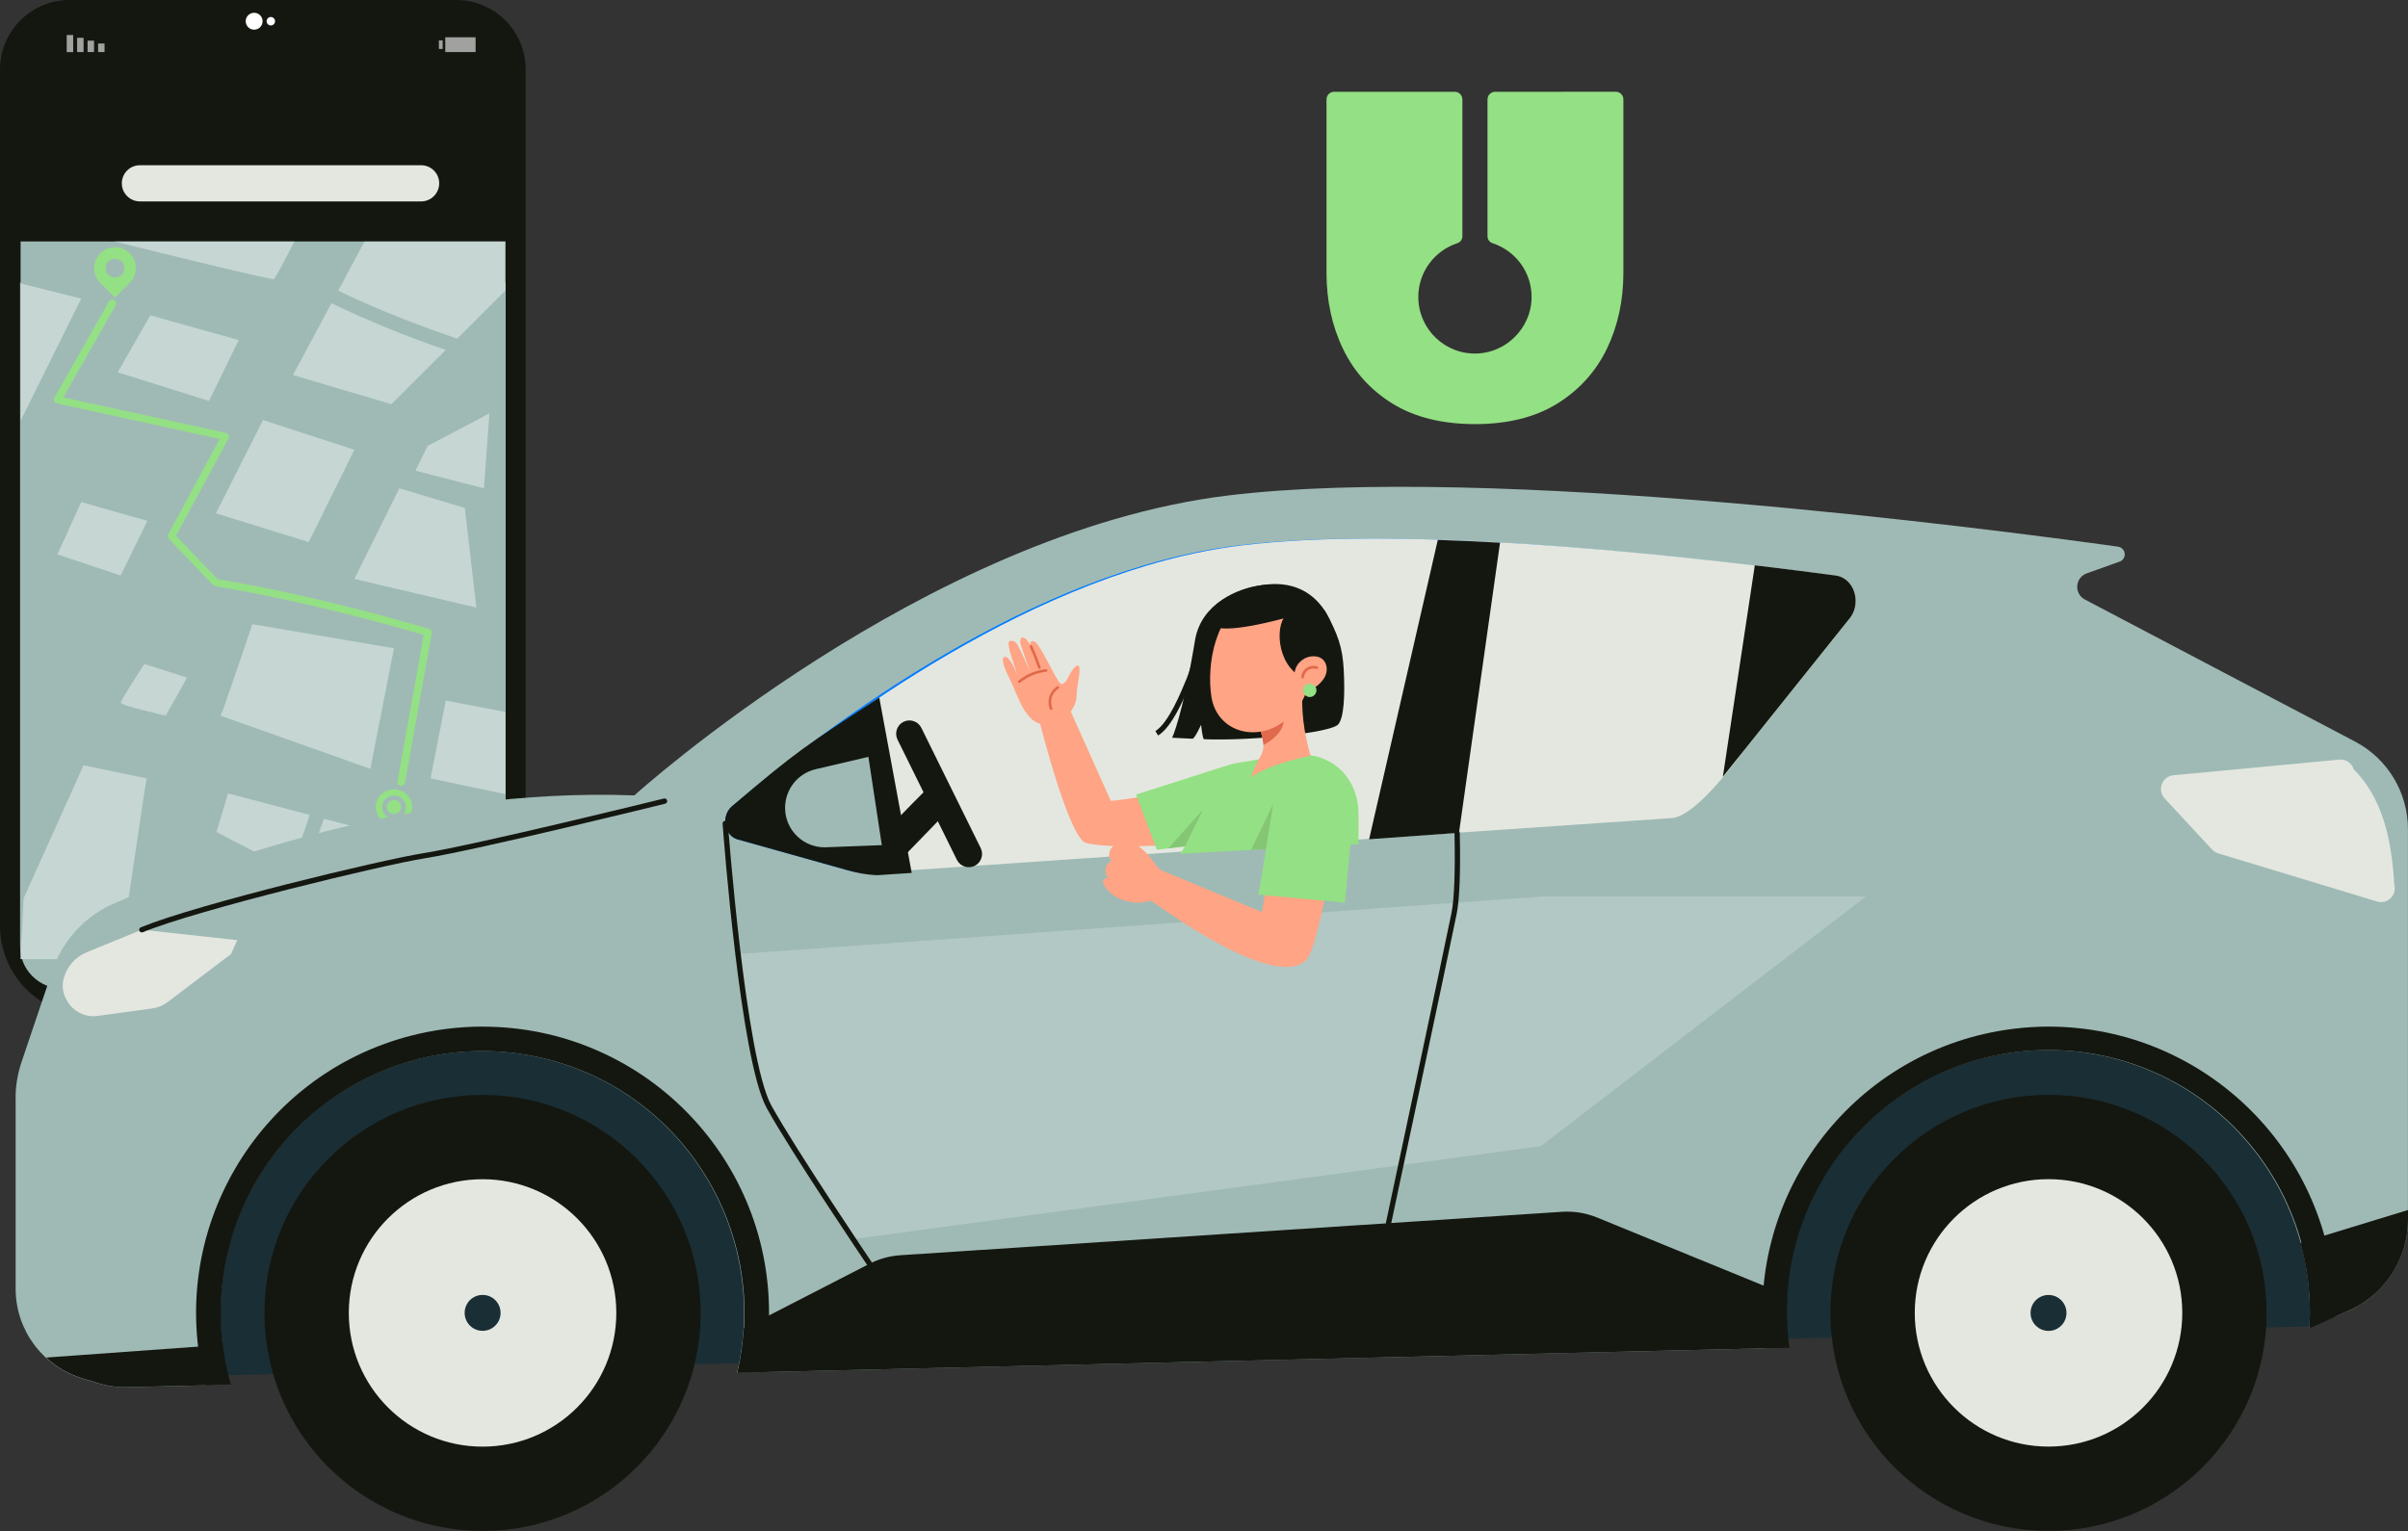 <?xml version="1.0" encoding="UTF-8"?><svg id="Layer_2" xmlns="http://www.w3.org/2000/svg" viewBox="0 0 455.84 289.92"><rect x="0" y="0" width="455.84" height="289.92" fill="#333333" stroke="none"/><defs><style>.cls-1,.cls-2,.cls-3,.cls-4,.cls-5,.cls-6{fill:none;}.cls-1,.cls-3{opacity:.3;}.cls-2{opacity:.2;}.cls-2,.cls-3,.cls-4,.cls-5,.cls-6{isolation:isolate;}.cls-4{opacity:.6;}.cls-5{opacity:.4;}.cls-6{opacity:.5;}.cls-7{fill:#007cff;}.cls-8{fill:#fff;}.cls-9{fill:#ffa485;}.cls-10{fill:#e4e7e0;}.cls-11{fill:#9fbab5;}.cls-12{fill:#e06a4b;}.cls-13{fill:#141710;}.cls-14{fill:#1a2e35;}.cls-15{fill:#94e084;}.cls-16{fill:#85c675;}</style></defs><g id="Layer_1-2"><path class="cls-13" d="m13.14,0h73.23c7.25,0,13.14,5.89,13.14,13.14v162.16c0,9.4-7.63,17.03-17.03,17.03H17.03c-9.4,0-17.03-7.63-17.03-17.03V13.14C0,5.89,5.89,0,13.14,0Z"/><path class="cls-11" d="m70.38,4.32l-1.59,3.15H29.85l-2.32-3.15H9.13c-2.94,0-5.33,2.36-5.33,5.27v169.66c0,4.4,3.61,7.96,8.06,7.96h75.8c4.45,0,8.06-3.56,8.06-7.96V9.58c0-2.91-2.39-5.27-5.33-5.27h-20Z"/><circle class="cls-8" cx="48.11" cy="4.02" r="1.6"/><path class="cls-8" d="m52.07,4.02c0,.44-.36.8-.8.8s-.8-.36-.8-.8.36-.8.8-.8.8.36.8.8Z"/><path class="cls-13" d="m90.37,4.32h-20l-1.59,3.15H29.85l-2.32-3.15H9.13c-2.94,0-5.33,2.36-5.33,5.27v43.41h91.91V9.58c0-2.91-2.39-5.27-5.33-5.27Z"/><path class="cls-13" d="m96.21,53.49H3.3V9.58c0-3.18,2.62-5.77,5.83-5.77h18.66l2.32,3.15h38.38l1.59-3.15h20.3c3.22,0,5.83,2.59,5.83,5.77v43.91Zm-91.91-1h90.91V9.58c0-2.63-2.17-4.77-4.83-4.77h-19.69l-1.59,3.15H29.6l-2.32-3.15H9.13c-2.67,0-4.83,2.14-4.83,4.77v42.91Z"/><g id="freepik--Screen--inject-5"><g class="cls-4"><rect class="cls-8" x="18.57" y="8.24" width="1.22" height="1.62"/></g><g class="cls-4"><rect class="cls-8" x="16.58" y="7.7" width="1.22" height="2.16"/></g><g class="cls-4"><rect class="cls-8" x="14.6" y="7.16" width="1.22" height="2.7"/></g><g class="cls-4"><rect class="cls-8" x="12.63" y="6.63" width="1.22" height="3.24"/></g><g class="cls-4"><rect class="cls-8" x="83.08" y="7.65" width=".72" height="1.62"/></g><g class="cls-4"><rect class="cls-8" x="84.29" y="7.06" width="5.74" height="2.8"/></g><rect class="cls-11" x="3.9" y="45.72" width="91.77" height="135.89"/><g class="cls-2"><path d="m95.67,66.63v-6.8l-21.58,19.9-22.8-7.59,14.28-26.42h-5.75l-6.09,11.25-44.17-11.25H3.91v3.66l16.62,4.22-13.49,23.76,31.65,7.44-3.76,6.95-31.04-7.78v5.09l28.61,7.17-9.26,17.13-14.62-4.11-4.73,2.97v5.91l5.55-3.51,11.39,3.19-16.94,31.32v10.63l11.08-20.48,15.07,4.27v18.7l30.66,19.37h10.08l-35.64-22.47v-14.17l60.52,17.15v-5.13l-18.06-5.14,5.52-29.35,12.57,3.18v-5.08l-33.92-8.58,15.05-27.99,18.84-17.41Zm-80.96,7.45l10.93-19.18,25.7,6.55-10.2,18.85-26.43-6.22Zm63.44,47.18l-5.46,29.23-55.3-15.68,15.49-28.65,5.93,6.33,18.63,3.51,20.72,5.25Zm-21.52-10.4l-15.16-2.88-6.07-6.5,13.49-24.95,22.2,7.4-14.47,26.92Z"/></g><path class="cls-10" d="m79.74,38.14H26.49c-1.89,0-3.43-1.53-3.43-3.42h0c0-1.9,1.53-3.43,3.42-3.43h53.25c1.89,0,3.42,1.55,3.41,3.44,0,0,0,.01,0,.02h0c-.02,1.87-1.54,3.39-3.41,3.39Z"/><path class="cls-15" d="m74.58,149.48c-1.91,0-3.46,1.49-3.46,3.34s1.55,3.34,3.46,3.34,3.46-1.49,3.46-3.34h0c0-1.84-1.55-3.34-3.46-3.34Zm0,5.51c-1.24,0-2.25-.97-2.25-2.17s1.01-2.17,2.25-2.17,2.25.97,2.25,2.17h0c0,1.2-1.01,2.17-2.25,2.17Z"/><path class="cls-15" d="m75.95,152.82c0,.73-.61,1.32-1.37,1.32s-1.37-.59-1.37-1.32.61-1.32,1.37-1.32,1.37.59,1.37,1.32h0Z"/><g class="cls-5"><path class="cls-8" d="m62.74,57.43l-7.28,13.59,18.64,5.52,10.29-10.28c-7.39-2.52-14.62-5.47-21.64-8.83Z"/></g><g class="cls-5"><path class="cls-8" d="m95.67,45.72v9.28l-9.12,9.14c-6.13-2.11-12.19-4.39-18.08-7.03-1.5-.67-2.97-1.36-4.44-2.07l4.97-9.31h26.67Z"/></g><g class="cls-5"><polygon class="cls-8" points="49.79 79.54 67.09 85.17 58.44 102.65 40.87 97.2 49.79 79.54"/></g><g class="cls-5"><path class="cls-8" d="m67.11,109.63c.15-.47,8.5-17.16,8.5-17.16l12.38,3.72,2.19,18.87-23.07-5.43Z"/></g><g class="cls-5"><polygon class="cls-8" points="78.64 89.13 91.61 92.47 92.65 78.27 80.94 84.45 78.64 89.13"/></g><g class="cls-5"><path class="cls-8" d="m41.76,135.51c.26-.21,6.01-17.31,6.01-17.31l26.81,4.56-4.47,22.83-28.36-10.07Z"/></g><g class="cls-5"><path class="cls-8" d="m27.33,125.74l8.09,2.57-4.04,7.2s-8.52-1.88-8.52-2.44,4.47-7.33,4.47-7.33Z"/></g><g class="cls-5"><path class="cls-8" d="m27.77,147.4c-.2.46-5.11,34.22-5.11,34.22H3.9l.56-11.49,11.36-25.22,11.95,2.5Z"/></g><g class="cls-5"><path class="cls-8" d="m95.67,164.06v14.25l-20.51.78-17.83-12.82s3.07-8.52,3.99-11.23l34.35,9.02Z"/></g><g class="cls-5"><path class="cls-8" d="m58.57,154.29l-15.4-4.05-2.19,7.3,13.94,7.28s3.65-9.84,3.65-10.53Z"/></g><g class="cls-5"><polygon class="cls-8" points="95.67 134.81 95.67 150.38 81.5 147.4 84.39 132.66 95.67 134.81"/></g><g class="cls-5"><polygon class="cls-8" points="10.88 104.98 15.37 95.07 27.89 98.63 22.85 108.98 10.88 104.98"/></g><g class="cls-5"><polygon class="cls-8" points="22.28 70.5 28.45 59.71 45.19 64.4 39.57 75.92 22.28 70.5"/></g><g class="cls-5"><path class="cls-8" d="m55.73,45.72c-1.55,3.03-3.55,6.88-3.88,7.12-.32.25-21.02-4.82-30.17-7.12h34.04Z"/></g><g class="cls-5"><polygon class="cls-8" points="15.37 56.55 3.9 79.67 3.9 53.67 15.37 56.55"/></g><path class="cls-15" d="m75.96,148.8h-.13c-.39-.07-.66-.43-.59-.81l4.98-27.76c-3.53-1.04-21.79-6.33-39.45-9.21-.16-.02-.3-.1-.42-.21l-8.4-8.79c-.21-.22-.25-.53-.12-.79l9.75-18.11-30.84-6.73c-.39-.09-.64-.46-.55-.84.02-.06.04-.13.07-.18l10.37-18.28c.2-.34.65-.46,1.01-.27.35.19.48.63.28.97l-9.94,17.46,30.82,6.73c.39.08.64.46.55.84-.01.06-.04.12-.07.17l-9.95,18.47,7.89,8.23c19.58,3.21,39.8,9.34,40.01,9.4.35.11.56.44.5.79l-5.06,28.34c-.06.34-.36.59-.71.59Z"/></g><path class="cls-15" d="m24.59,47.99h0c-1.54-1.55-4.05-1.56-5.6-.02,0,0-.02.02-.02.02h0c-1.53,1.55-1.53,4.03,0,5.58l2.79,2.79,2.79-2.79c1.54-1.53,1.56-4.02.05-5.58Zm-1.56,4.04c-.69.69-1.82.69-2.51,0-.69-.69-.69-1.82,0-2.51.69-.69,1.82-.69,2.51,0,0,0,0,0,0,0,.69.69.69,1.82,0,2.51Z"/><g class="cls-5"><path class="cls-8" d="m27.77,181.61c-.59,0,4.66-11.25,4.62-11.47-.14-.9,19.37,11.47,19.37,11.47h-23.99Z"/></g><path class="cls-15" d="m295.75,17.38h-12.72c-.79,0-1.44.64-1.44,1.44v25.93c0,.59.38,1.12.95,1.3,4.41,1.44,7.56,5.64,7.39,10.57-.2,5.5-4.7,10.06-10.2,10.32-6.16.29-11.24-4.62-11.24-10.71,0-4.76,3.11-8.78,7.4-10.18.56-.18.94-.71.94-1.3v-25.93c0-.79-.64-1.44-1.44-1.44h-22.84c-.79,0-1.44.64-1.44,1.44v32.83c0,5.27,1.05,10.12,3.13,14.42,2.09,4.35,5.27,7.85,9.43,10.4,4.15,2.55,9.39,3.84,15.57,3.84s11.37-1.3,15.52-3.86c4.15-2.57,7.33-6.07,9.42-10.39,2.07-4.28,3.13-9.13,3.13-14.4V18.81c0-.79-.64-1.44-1.44-1.44h-10.11Z"/><polygon class="cls-14" points="437.99 251.15 19.08 260.97 19.08 189.32 442.02 189.32 437.99 251.15"/><g class="cls-6"><polygon points="437.99 251.15 19.08 260.97 19.08 189.32 442.02 189.32 437.99 251.15"/></g><g id="freepik--Car--inject-7"><path class="cls-11" d="m2.96,207.7v36.34c0,7.78,5.07,14.66,12.51,16.96l2.96.9c1.82.57,3.73.83,5.63.78l19.56-.46c-2.32-8.13-2.53-16.72-.59-24.96,6.26-26.65,32.94-43.17,59.59-36.91,26.65,6.26,43.17,32.94,36.91,59.59l199.08-4.73c-.32-2.33-.48-4.67-.47-7.02.12-27.37,22.41-49.47,49.78-49.35,27.37.12,49.47,22.41,49.35,49.78,0,.97-.08,1.92-.08,2.87.26-.1.53-.21.8-.34l6.81-3.04c6.72-3.03,11.03-9.72,11.03-17.09v-74.01c0-6.96-3.86-13.35-10.02-16.59l-51.17-26.91c-.59-.31-1.04-.83-1.26-1.45-.51-1.4.2-2.95,1.6-3.47l6.26-2.24c.53-.18.9-.64.97-1.19.1-.8-.46-1.53-1.26-1.64-24.31-3.39-118.87-15.76-168.58-9.68-57.34,7.02-112.29,56.78-112.29,56.78-42.19-1.58-81.58,13.11-98.54,20.48-5.47,2.39-9.69,6.98-11.6,12.64l-5.8,17.19c-.76,2.18-1.16,4.46-1.19,6.77Z"/><path class="cls-13" d="m338.66,255.21c-.29-2.18-.43-4.38-.43-6.59,0-1.12.04-2.23.1-3.34l-36-14.73c-2.11-.86-4.38-1.23-6.65-1.08l-125.21,8.22c-2.05.13-4.05.68-5.87,1.62l-23.79,12.23c-.17,2.83-.58,5.64-1.21,8.4l199.06-4.73Z"/><path class="cls-13" d="m455.84,231.02v-1.89l-20.36,6.23c1.19,4.32,1.79,8.77,1.79,13.25,0,.97-.08,1.92-.08,2.87.26-.1.53-.21.8-.34l6.82-3.04c6.72-3.03,11.03-9.72,11.03-17.09Z"/><path class="cls-13" d="m8.74,257.08c1.94,1.8,4.27,3.13,6.8,3.91l2.96.9c1.82.57,3.73.83,5.63.78l19.56-.46c-.71-2.47-1.22-5-1.53-7.55l-33.43,2.41Z"/><path class="cls-13" d="m387.84,194.4c-2.25,0-4.5.14-6.73.42-29.71,3.71-50.78,30.8-47.07,60.51l4.7-.12c-.32-2.33-.48-4.67-.47-7.02.12-27.37,22.41-49.47,49.78-49.35,27.37.12,49.47,22.41,49.35,49.78,0,.97-.08,1.92-.08,2.87.26-.1.53-.21.8-.34l3.91-1.77v-.76c-.04-29.93-24.3-54.19-54.23-54.22h.05Z"/><path class="cls-13" d="m91.36,194.4c-4.63,0-9.24.59-13.72,1.76-28.97,7.57-46.32,37.19-38.75,66.17l4.81-.1c-2.32-8.13-2.53-16.72-.59-24.96,6.26-26.65,32.94-43.17,59.59-36.91,26.65,6.26,43.17,32.94,36.91,59.59l4.8-.12c.78-3.69,1.17-7.46,1.17-11.23,0-29.94-24.28-54.2-54.22-54.19h0Z"/><path class="cls-7" d="m138.54,152.71c-.58.49-.99,1.2-1.16,1.99-.41,1.89.6,3.8,2.26,4.26l20.69,5.8c1.83.52,3.73.66,5.62.42l153.44-19.01c3.73-.47,7.21-2.41,9.85-5.47l20.13-23.45c.67-.77,1.1-1.78,1.21-2.86.27-2.67-1.4-5.08-3.74-5.38-36.74-4.87-83.2-9.3-112.53-5.72-38.45,4.69-77.15,33.59-95.75,49.41Z"/><path class="cls-10" d="m139.23,152.71c-.58.49-.99,1.2-1.16,1.99-.41,1.89.6,3.8,2.26,4.26l20.69,5.8c1.83.52,3.73.66,5.62.42l150-10.28c3.73-.47,9.51-7.34,13.59-12.91l19.83-24.74c.67-.77,1.1-1.78,1.21-2.86.27-2.67-1.4-5.08-3.74-5.38-36.74-4.87-83.2-9.3-112.53-5.72-38.45,4.69-77.15,33.59-95.75,49.41Z"/><g class="cls-1"><path d="m239.46,167.33c-.98-.35-1.49-1.44-1.14-2.42h0c.43-1.22,1.57-2.05,2.86-2.1l18.26-.77c.25-.01.49.03.73.11.99.35,1.51,1.44,1.15,2.43h0c-.44,1.22-1.58,2.05-2.87,2.1l-18.26.76c-.25.01-.49-.03-.73-.11Z"/></g><g class="cls-3"><path d="m375.26,115.01c-1.61,1.44-1.76,3.91-.32,5.52l4.33,4.71c.5.53,1.13.91,1.83,1.11l53.05,14.71c.92.25,1.87.38,2.83.38h10.54c-.55-.37-1.11-.7-1.7-1.02l-51.17-26.93s0,0,0,0c-1.29-.64-1.82-2.2-1.18-3.49l-16.62,4.16c-.59.16-1.13.45-1.58.85Z"/></g><path class="cls-10" d="m44.94,178.03l-18.1-1.97-10.4,4.25c-2.19.89-3.82,2.77-4.4,5.06h0c-.34,1.32-.15,2.73.53,3.91l.18.31c1.16,2,3.42,3.1,5.71,2.79l10.43-1.43c1.02-.15,1.98-.54,2.8-1.16l12.04-9.13,1.19-2.63Z"/><g class="cls-2"><path class="cls-8" d="m292.14,169.76l-152.54,10.91,2.87,18.81c.88,5.76,3.02,11.26,6.26,16.11l12.75,19.05,130.19-17.6,61.55-47.28h-61.08Z"/></g><circle class="cls-13" cx="387.79" cy="248.61" r="41.29"/><circle class="cls-10" cx="387.79" cy="248.61" r="25.32"/><g class="cls-1"><rect class="cls-10" x="385.76" y="225.85" width="4.06" height="17.02" rx="2.02" ry="2.02"/></g><g class="cls-1"><rect class="cls-10" x="385.76" y="254.37" width="4.06" height="17.02" rx="2.02" ry="2.02"/></g><g class="cls-1"><path class="cls-10" d="m395.52,246.49c-.97.55-2.2.21-2.76-.76h0s0,0,0,0c-.56-.97-.22-2.2.75-2.76l11.23-6.52c.97-.56,2.22-.23,2.78.74h0c.55.97.22,2.2-.74,2.77l-11.23,6.52s-.01,0-.02.01Z"/></g><g class="cls-1"><path class="cls-10" d="m370.82,260.7c-.97.56-2.2.22-2.76-.75h0s0,0,0,0c-.56-.97-.22-2.2.75-2.76l11.23-6.52s0,0,0,0c.97-.56,2.2-.23,2.76.73h0c.56.97.24,2.21-.73,2.78l-11.24,6.52s0,0,0,0Z"/></g><g class="cls-1"><path class="cls-10" d="m404.74,260.75l-11.23-6.52c-.97-.56-1.3-1.81-.74-2.78h0c.57-.97,1.81-1.29,2.78-.73l11.23,6.52c.96.56,1.3,1.8.74,2.77h0c-.56.97-1.81,1.3-2.78.74Z"/></g><g class="cls-1"><path class="cls-10" d="m382.8,245.74c-.56.97-1.8,1.3-2.76.74l-11.23-6.52s0,0,0,0c-.97-.56-1.3-1.8-.74-2.76h0s0,0,0,0c.56-.97,1.8-1.3,2.76-.74l11.24,6.52s0,0,0,0c.96.56,1.29,1.8.73,2.76h0s0,0,0,0Z"/></g><path class="cls-14" d="m384.39,248.61c0-1.87,1.52-3.39,3.39-3.39h.01c1.88,0,3.4,1.52,3.4,3.4s-1.52,3.4-3.4,3.4-3.4-1.52-3.4-3.4h0Z"/><circle class="cls-13" cx="91.35" cy="248.62" r="41.29"/><circle class="cls-10" cx="91.35" cy="248.62" r="25.32"/><g class="cls-1"><rect class="cls-10" x="89.32" y="225.85" width="4.06" height="17.02" rx="2.02" ry="2.02"/></g><g class="cls-1"><rect class="cls-10" x="89.32" y="254.37" width="4.06" height="17.02" rx="2.02" ry="2.02"/></g><g class="cls-1"><path class="cls-10" d="m99.08,246.5c-.97.55-2.19.21-2.74-.76h0s0,0,0,0c-.56-.97-.23-2.2.73-2.76l11.24-6.52s0,0,0,0c.97-.56,2.2-.22,2.76.75h0s0,0,0,0c.56.97.22,2.2-.75,2.76l-11.23,6.52s-.02.01-.03.02Z"/></g><g class="cls-1"><path class="cls-10" d="m71.62,259.95h0s0,0,0,0c-.56-.97-.22-2.2.75-2.76l11.23-6.52c.97-.56,2.21-.24,2.78.73h0c.56.97.23,2.22-.74,2.78l-11.23,6.52c-.97.56-2.22.23-2.78-.74Z"/></g><g class="cls-1"><path class="cls-10" d="m111.07,260.01c-.56.97-1.8,1.3-2.76.74l-11.24-6.52c-.97-.57-1.29-1.81-.73-2.78h0s0,0,0,0c.56-.96,1.8-1.29,2.76-.73l11.23,6.52s0,0,0,0c.97.56,1.3,1.8.74,2.76h0s0,0,0,0Z"/></g><g class="cls-1"><path class="cls-10" d="m86.36,245.76c-.56.96-1.8,1.29-2.77.72l-11.23-6.52s0,0,0,0c-.97-.56-1.3-1.8-.74-2.76h0c.56-.97,1.81-1.3,2.78-.74l11.23,6.52s0,0,0,0c.97.56,1.3,1.8.74,2.76h0s0,.01-.01.02Z"/></g><path class="cls-14" d="m91.36,245.21h0c1.88,0,3.4,1.52,3.4,3.4s-1.52,3.4-3.4,3.4-3.4-1.52-3.4-3.4,1.52-3.4,3.4-3.4Z"/><path class="cls-10" d="m451.51,170.71c1.38-.43,2.14-1.89,1.72-3.27-.48-8.69-2.33-16.43-7.66-21.76-.36-1.17-1.48-1.94-2.7-1.84l-31.47,2.97c-.55.06-1.06.29-1.47.66-1.07.97-1.15,2.62-.19,3.68l9.01,9.72c.31.34.71.58,1.15.72l30.13,9.13c.48.14,1,.13,1.48-.02Z"/><path class="cls-13" d="m137.37,154.69c-.41,1.89.6,3.8,2.26,4.26l20.69,5.8c1.83.52,3.37.87,5.75.98l6.52-.43-6.14-33.2c-14.19,9.32-15.16,9.75-27.91,20.59-.58.49-.99,1.2-1.16,1.99Z"/><path class="cls-13" d="m272.18,102.23l-13,56.69,17.01-1.22,7.77-54.93c-3.98-.23-7.9-.4-11.77-.53Z"/><path class="cls-13" d="m326.14,147.09l23.88-29.84c.69-.78,1.12-1.8,1.23-2.9.27-2.67-1.41-5.07-3.75-5.37-4.89-.66-10.1-1.3-15.31-1.93"/><path class="cls-11" d="m156.19,160.45c-4.13.05-7.53-3.26-7.57-7.4h0c-.04-3.52,2.37-6.59,5.79-7.39l9.98-2.34,2.54,16.72-10.53.4c-.07,0-.13,0-.2,0Z"/><g class="cls-3"><polygon points="164.01 160.16 166.93 160.04 164.39 143.33 161.54 144 164.01 160.16"/></g></g><path class="cls-13" d="m262.85,232.13s-.07,0-.11-.01c-.27-.06-.44-.32-.38-.59.11-.52,11.01-51.69,12.41-58.66.53-2.65.72-7.75.57-15.16,0-.28.21-.5.49-.51h.01c.27,0,.49.22.5.49.16,7.48-.04,12.65-.59,15.37-1.4,6.98-12.3,58.15-12.41,58.67-.05.24-.26.4-.49.4Z"/><path class="cls-13" d="m164.6,239.81c-.16,0-.32-.08-.41-.22-.14-.21-14.22-21.04-19.05-29.76-5-9.02-8.22-52.03-8.35-53.85-.02-.28.19-.52.46-.54.27-.02.52.19.54.46.03.44,3.34,44.62,8.23,53.44,4.82,8.68,18.87,29.48,19.01,29.69.16.23.09.54-.13.69-.09.06-.18.09-.28.09Z"/><path class="cls-13" d="m26.84,176.56c-.2,0-.38-.12-.46-.31-.1-.26.02-.55.27-.65,10.8-4.42,45.43-12.75,53.55-14.05,10.21-1.64,45.12-10.25,45.48-10.34.27-.07.54.1.61.37.07.27-.1.54-.37.61-.35.09-35.31,8.71-45.56,10.35-7.87,1.26-42.83,9.69-53.33,13.99-.06.03-.13.04-.19.04Z"/><path class="cls-13" d="m176.03,148.91c-.48.29-6.11,6.11-6.11,6.11l1.1,7.22,7.08-7.31-2.07-6.01Z"/><path class="cls-13" d="m184.51,163.96h0c-1.24.61-2.75.1-3.37-1.14l-11.24-22.77c-.61-1.24-.1-2.75,1.14-3.37h0c1.24-.61,2.75-.1,3.37,1.14l11.24,22.77c.61,1.24.1,2.75-1.14,3.37Z"/><path class="cls-9" d="m196.77,136.56s5.57,22.24,8.84,23.08c5.92,1.52,26.29-.18,25.89-.84l-.87-10.23s-20.53,3.4-20.37,3.04l-7.74-17.28-5.76,2.24Z"/><path class="cls-9" d="m201.9,135.67s1.83-1.7,1.88-3.77c.05-2.07.64-3.71.57-5.25-.07-1.54-1.36.09-1.87,1.1s-1.1,2.14-1.79,1.64c-.7-.5-3.72-7.25-4.76-7.84-1.04-.59-.9.65-.9.65,0,0-.78-1.62-1.5-1.48-.19.03-.57.42-.33,1.21.54,1.78,1.86,5.47,1.86,5.47-.07-.21-2.03-4.64-2.41-5.27-.5-.82-1.15-.95-1.61-.65-.66.43,1.58,6.01,1.51,6.31,0,0-1.18-3.25-2.19-3.41-1.01-.15-.37,1.93.53,3.67.83,1.59,2.05,4.93,3.05,6.47,1.24,1.89,2.49,2.89,4.58,2.56,2.09-.32,3.37-1.43,3.37-1.43Z"/><path class="cls-12" d="m196.77,126.66c-.1,0-.2-.06-.24-.17-.47-1.35-1-2.69-1.58-3.99-.06-.13,0-.27.12-.33s.27,0,.33.12c.59,1.31,1.13,2.67,1.6,4.03.04.13-.02.27-.15.32-.03,0-.05.01-.08.01Z"/><path class="cls-12" d="m192.96,129.33c-.07,0-.14-.03-.19-.09-.09-.11-.07-.26.03-.35,1.47-1.21,3.32-1.98,5.21-2.17.15-.02.26.09.27.22.01.14-.09.26-.22.27-1.79.18-3.55.92-4.94,2.06-.05.04-.1.06-.16.06Z"/><path class="cls-12" d="m198.97,134.44c-.1,0-.19-.06-.23-.16-.31-.76-.34-1.61-.1-2.4.25-.78.76-1.46,1.46-1.91.12-.07.27-.04.35.07.08.12.04.27-.07.35-.58.38-1.04.97-1.25,1.64-.21.66-.18,1.41.08,2.06.05.13,0,.27-.14.33-.03.01-.06.02-.09.02Z"/><path class="cls-15" d="m254.92,147.04c-3.73-4.92-9.65-4.43-13.49-3.76l-7.62,1.26c-.24.04-.48.1-.71.17l-1.74.54-16.3,5.22,3.93,10.44,5.32-.65-.89,1.44,5.23-.33h0l28.52-1.49h0s0-5.79,0-5.79c0-2.53-.73-5.03-2.26-7.05Z"/><path class="cls-9" d="m253.38,155.25s-3.58,23.99-6.11,26.53c-6.04,6.07-28.4-10.63-28.4-10.63l.69-6.45,19.31,8,3.61-20.37,10.89,2.92Z"/><path class="cls-15" d="m256.31,153.61c-.17.59-1.72,17.32-1.72,17.32l-16.38-1.53s.85-4.65,2.09-12.77c1.29-8.46,2.05-12.74,6.24-13.43,7.95-1.31,9.76,10.4,9.76,10.4Z"/><path class="cls-13" d="m250.82,115.72c2.47,4.33,3.33,6.92,3.55,11.07.26,4.85.04,9.14-1.04,10.38-1.42,1.63-16.78,3.16-25.39,2.81-.31-.01-.57-2.74-.57-2.74,0,0-1.22,2.67-1.63,2.65-2.35-.11-3.85-.19-3.85-.19,0,0,1.95-4.01,4.33-18.46,1.17-7.06,8.27-9.88,12.45-10.41,6.97-.88,12.14,4.89,12.14,4.89Z"/><path class="cls-13" d="m230.36,129.36c-2.25-3.9-4.49-14.4,4.9-17.63,11.72-4.04,16.97,3.43,17.97,10.84,1.01,7.41-3.17,13-10.91,12.44-7.74-.56-10.4-2.95-11.96-5.64Z"/><path class="cls-9" d="m246.62,129.89l-6.92,6.37-1.33,1.42c.37,1,.68,2.03.78,3.02.21,1.74-.87,3.06-.87,3.06l-1.55,3.53c3.47-2.72,11.36-4.17,11.36-4.17-1.3-4.53-1.84-8.78-1.47-13.23Z"/><path class="cls-12" d="m239.19,141.08c1.87-1,3.95-2.78,3.81-4.93-.06-.91-.22-1.77-.41-2.33l-3.92,4.72c.27.8.35,1.33.52,2.53Z"/><path class="cls-9" d="m248.83,122.81c-.94,6.77-1.19,9.64-4.86,13.04-5.52,5.11-13.55,2.94-14.64-3.86-.98-6.12.72-16.16,7.52-18.7,6.7-2.51,12.91,2.76,11.98,9.53Z"/><path class="cls-13" d="m243.43,116.51c-2.27,2.17-1.59,10.8,4.43,12.2,7.07-1.32,2.34-18.67-4.43-12.2Z"/><path class="cls-13" d="m236.97,111.83c-2.73.79-5.79,5.3-6.35,7.06,3.79.8,14.24-2.3,14.24-2.3,0,0,6.78,2.21,3.46-1.43-3.32-3.64-11.35-3.34-11.35-3.34Z"/><path class="cls-9" d="m250.63,128.45c-.87,1.36-2.21,2.17-3.42,2.42-1.82.37-2.61-2.57-1.92-4.34.63-1.6,2.45-2.59,4.18-2.15,1.71.43,2.15,2.53,1.16,4.08Z"/><path class="cls-13" d="m219.24,139.29l-.52-.86c2.46-1.48,4.86-7.37,5.89-9.88,1.12-2.75,1.65-5.76,2.16-8.67l.98.17c-.52,2.96-1.05,6.02-2.22,8.87-1.15,2.82-3.55,8.7-6.3,10.36Z"/><path class="cls-15" d="m246.67,130.66c-.03.7.51,1.29,1.21,1.33.7.03,1.29-.51,1.33-1.21.03-.7-.51-1.29-1.21-1.33-.7-.03-1.29.51-1.33,1.21Z"/><path class="cls-12" d="m246.58,128.48s-.01,0-.02,0c-.14-.01-.24-.13-.23-.27.06-.7.44-1.35,1.03-1.74.59-.39,1.34-.49,2.01-.27.13.04.2.19.16.32-.04.13-.18.2-.32.16-.52-.17-1.12-.09-1.57.21-.45.3-.76.82-.81,1.37-.01.13-.12.23-.25.23Z"/><path class="cls-9" d="m227.15,169.16l-7.6-4.46-2.07-2.65s-2.13-2.52-3.85-2.68c-1.23-.12-2.5.52-2.5.52,0,0-1.99,1.26-.77,3.15,0,0-1.97,1.02-.63,3.22,0,0-1.89.03-.28,2.01s3.52,2.37,5.04,2.6c1.52.23,3.34-.3,3.34-.3l8.39,5.51.94-6.92Z"/><polyline class="cls-16" points="239.65 160.81 241.03 152.22 236.84 160.91 239.65 160.81"/><polygon class="cls-16" points="224.31 160.25 227.73 153.31 221.16 160.64 224.31 160.25"/></g></svg>